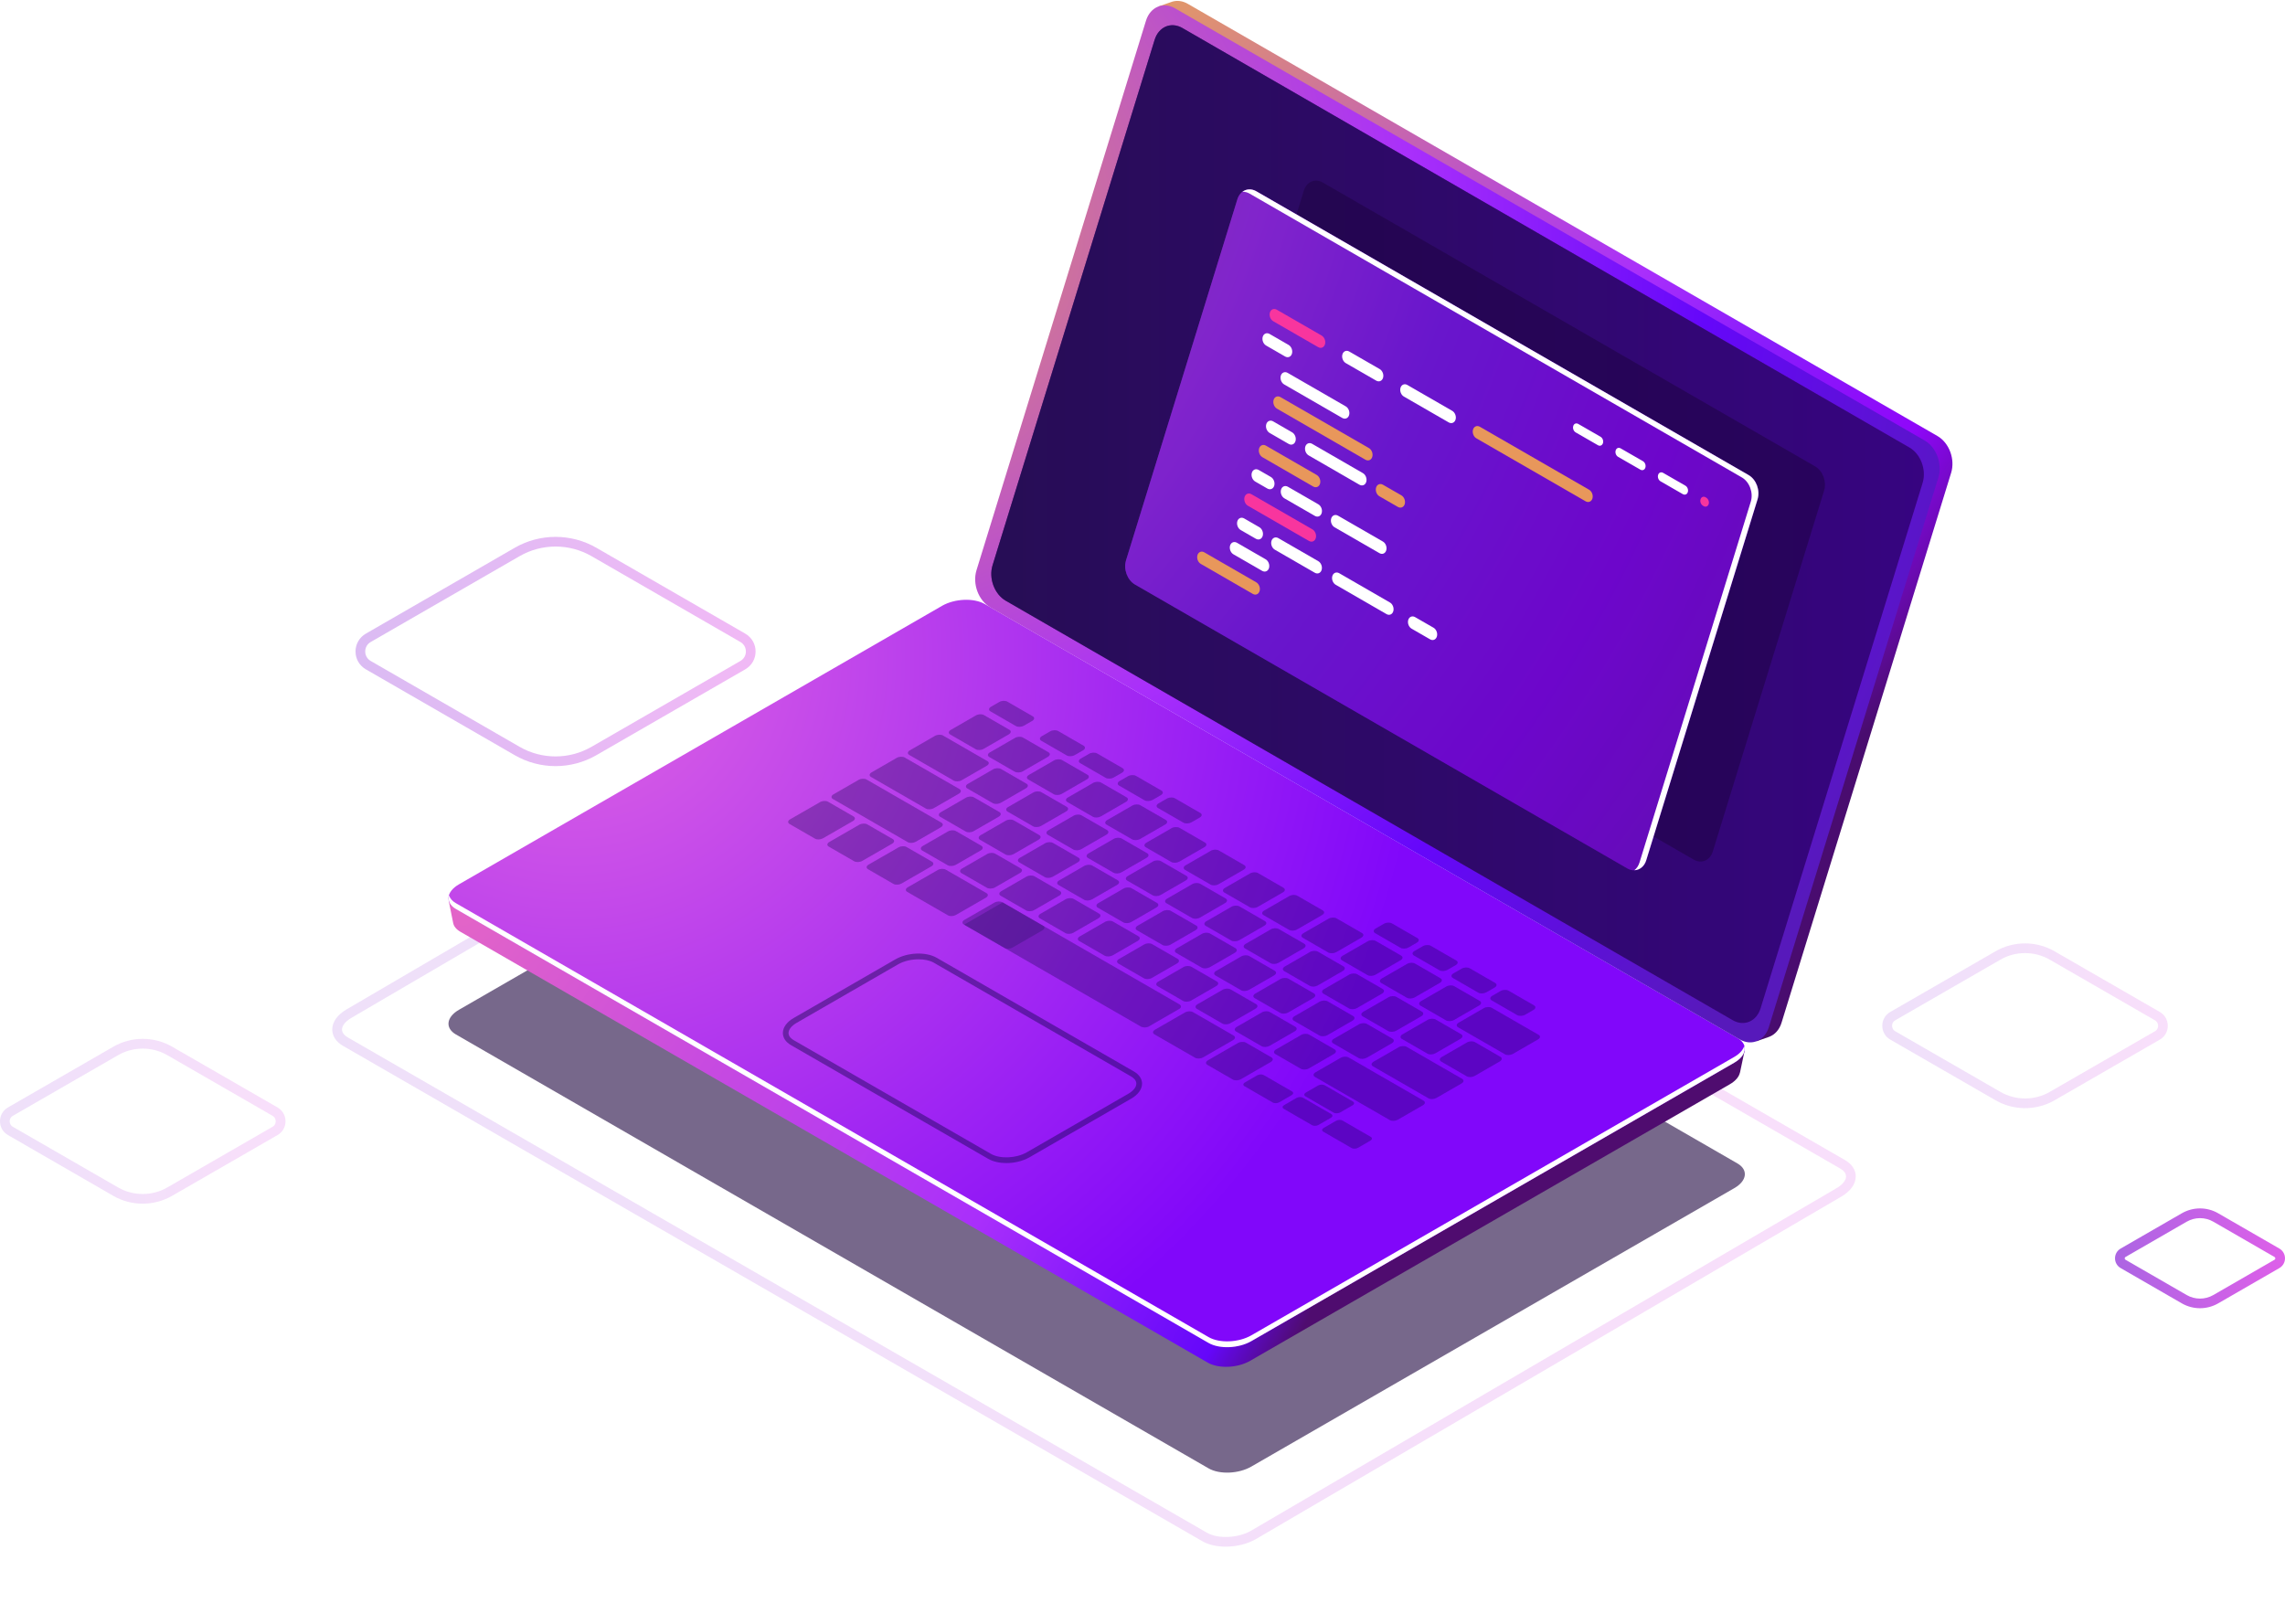 <svg width="363" height="258" viewBox="0 0 363 258" fill="none" xmlns="http://www.w3.org/2000/svg">
<path d="M349.498 207.849C348.505 207.849 347.503 207.592 346.617 207.08L336.898 201.475C336.336 201.152 335.996 200.565 335.996 199.92C335.996 199.267 336.336 198.689 336.898 198.366L346.617 192.761C348.397 191.736 350.607 191.736 352.379 192.761L362.098 198.366C362.661 198.689 363 199.276 363 199.92C363 200.574 362.661 201.152 362.098 201.475L352.379 207.08C351.493 207.592 350.492 207.849 349.498 207.849ZM349.498 193.538C348.77 193.538 348.041 193.728 347.387 194.1L337.668 199.706C337.552 199.772 337.536 199.871 337.536 199.929C337.536 199.987 337.552 200.086 337.668 200.152L347.387 205.757C348.687 206.509 350.309 206.509 351.609 205.757L361.328 200.152C361.444 200.086 361.46 199.987 361.46 199.929C361.46 199.871 361.444 199.772 361.328 199.706L351.609 194.1C350.955 193.72 350.227 193.538 349.498 193.538Z" fill="url(#paint0_linear)"/>
<path d="M321.706 176.062C320.084 176.062 318.469 175.648 317.021 174.813L300.298 165.174C299.504 164.719 299.023 163.892 299.023 162.975C299.023 162.057 299.495 161.239 300.298 160.776L317.021 151.136C319.91 149.474 323.494 149.466 326.383 151.136L343.106 160.776C343.901 161.23 344.381 162.057 344.381 162.975C344.381 163.892 343.909 164.711 343.114 165.174L326.392 174.813C324.943 175.648 323.329 176.062 321.706 176.062ZM317.799 173.482C320.216 174.871 323.213 174.871 325.622 173.482L342.344 163.843C342.791 163.578 342.841 163.148 342.841 162.975C342.841 162.801 342.791 162.371 342.344 162.107L325.622 152.467C323.205 151.078 320.208 151.078 317.799 152.467L301.076 162.107C300.629 162.371 300.58 162.801 300.58 162.975C300.58 163.148 300.629 163.578 301.076 163.843L317.799 173.482Z" fill="url(#paint1_linear)" fill-opacity="0.2"/>
<path d="M22.674 191.239C21.052 191.239 19.438 190.826 17.989 189.991L1.275 180.343C0.472 179.888 0 179.062 0 178.144C0 177.226 0.472 176.408 1.275 175.945L17.997 166.305C20.886 164.635 24.471 164.635 27.36 166.305L44.082 175.945C44.877 176.399 45.357 177.226 45.357 178.144C45.357 179.062 44.885 179.88 44.082 180.343L27.36 189.983C25.911 190.818 24.289 191.239 22.674 191.239ZM22.674 166.603C21.325 166.603 19.967 166.95 18.759 167.645L2.036 177.284C1.589 177.549 1.54 177.979 1.54 178.152C1.54 178.326 1.589 178.756 2.036 179.02L18.759 188.66C21.176 190.049 24.173 190.049 26.582 188.66L43.304 179.02C43.76 178.756 43.801 178.326 43.801 178.152C43.801 177.979 43.751 177.549 43.304 177.284L26.582 167.645C25.381 166.95 24.024 166.603 22.674 166.603Z" fill="url(#paint2_linear)" fill-opacity="0.2"/>
<g opacity="0.6" filter="url(#filter0_f)">
<path d="M191.997 233.292L72.424 164.352C70.677 163.343 70.901 161.59 72.912 160.433L149.653 116.187C151.665 115.029 154.711 114.897 156.449 115.906L276.014 184.846C277.761 185.855 277.537 187.607 275.526 188.765L198.785 233.011C196.782 234.168 193.735 234.3 191.997 233.292Z" fill="#1D033E"/>
</g>
<path d="M194.731 245.733C193.332 245.733 191.99 245.443 190.972 244.848L54.511 166.177C53.394 165.532 52.781 164.606 52.781 163.565C52.781 162.366 53.617 161.2 55.066 160.365L148.082 105.942C150.632 104.471 154.382 104.33 156.617 105.62L293.078 184.299C294.195 184.944 294.808 185.87 294.808 186.911C294.808 188.11 293.972 189.267 292.523 190.111L199.507 244.534C198.125 245.327 196.386 245.733 194.731 245.733ZM152.875 106.289C151.476 106.289 149.994 106.628 148.86 107.282L55.844 161.705C54.892 162.258 54.329 162.953 54.329 163.573C54.329 164.168 54.851 164.598 55.29 164.846L191.75 243.525C193.489 244.534 196.693 244.385 198.737 243.203L291.753 188.78C292.705 188.226 293.268 187.531 293.268 186.911C293.268 186.316 292.747 185.886 292.308 185.638L155.847 106.959C155.077 106.504 154.009 106.289 152.875 106.289Z" fill="url(#paint3_linear)" fill-opacity="0.2"/>
<path d="M307.782 69.271L188.689 0.604C187.87 0.132 187.017 0.033 186.255 0.256H186.247L184.045 1.025L184.823 1.207C184.509 1.579 184.26 2.034 184.095 2.571L157.157 89.898C156.486 92.064 157.463 94.693 159.342 95.776L278.435 164.443C278.725 164.609 279.014 164.724 279.312 164.799L279.014 165.444L281.117 164.708H281.109C281.97 164.369 282.682 163.592 283.021 162.484L309.951 75.157C310.638 72.983 309.661 70.354 307.782 69.271Z" fill="url(#paint4_radial)"/>
<path d="M274.16 167.7L274.201 167.75L156.566 99.926C154.835 98.925 151.814 99.049 149.81 100.207L73.807 144.031L71.273 143.064L71.985 146.611C72.076 147.148 72.457 147.644 73.128 148.033L191.848 216.485C193.578 217.485 196.6 217.361 198.603 216.204L274.797 172.272C275.741 171.726 276.279 171.057 276.412 170.395L276.42 170.404L277.148 166.948L274.16 167.7Z" fill="url(#paint5_radial)"/>
<path d="M191.997 213.36L72.424 144.42C70.677 143.411 70.901 141.659 72.912 140.501L149.653 96.255C151.665 95.098 154.711 94.965 156.449 95.974L276.014 164.914C277.761 165.923 277.537 167.676 275.526 168.833L198.785 213.079C196.782 214.236 193.735 214.369 191.997 213.36Z" fill="url(#paint6_radial)"/>
<path d="M275.534 167.909L198.793 212.155C196.782 213.313 193.735 213.445 191.997 212.436L72.424 143.496C71.828 143.157 71.48 142.719 71.34 142.256C71.108 143.058 71.447 143.86 72.424 144.422L191.989 213.362C193.735 214.371 196.774 214.238 198.785 213.081L275.526 168.835C276.85 168.066 277.38 167.049 277.099 166.156C276.925 166.776 276.411 167.396 275.534 167.909Z" fill="white"/>
<g opacity="0.4">
<path opacity="0.4" d="M129.464 133.239L125.425 130.908C125.102 130.718 125.143 130.395 125.516 130.181L130.284 127.436C130.657 127.221 131.228 127.196 131.551 127.386L135.59 129.718C135.913 129.908 135.872 130.23 135.499 130.445L130.731 133.19C130.35 133.405 129.787 133.43 129.464 133.239Z" fill="#06033E"/>
<path opacity="0.4" d="M135.695 136.835L131.655 134.504C131.332 134.314 131.374 133.991 131.746 133.776L136.515 131.032C136.887 130.817 137.458 130.792 137.781 130.982L141.821 133.313C142.144 133.503 142.102 133.826 141.73 134.041L136.962 136.785C136.581 137 136.018 137.017 135.695 136.835Z" fill="#06033E"/>
<path opacity="0.4" d="M141.933 140.431L137.893 138.099C137.571 137.909 137.612 137.587 137.984 137.372L142.753 134.627C143.125 134.412 143.697 134.387 144.019 134.578L148.059 136.909C148.382 137.099 148.341 137.422 147.968 137.636L143.2 140.381C142.819 140.588 142.256 140.613 141.933 140.431Z" fill="#06033E"/>
<path opacity="0.4" d="M150.547 137.463L146.507 135.132C146.184 134.942 146.225 134.619 146.598 134.404L150.596 132.098C150.969 131.883 151.54 131.858 151.863 132.048L155.903 134.38C156.225 134.57 156.184 134.892 155.812 135.107L151.813 137.414C151.441 137.62 150.869 137.645 150.547 137.463Z" fill="#06033E"/>
<path opacity="0.4" d="M156.781 141.049L152.741 138.718C152.418 138.528 152.46 138.205 152.832 137.99L156.831 135.684C157.203 135.469 157.774 135.444 158.097 135.634L162.137 137.966C162.46 138.156 162.418 138.478 162.046 138.693L158.047 141C157.675 141.215 157.104 141.239 156.781 141.049Z" fill="#06033E"/>
<path opacity="0.4" d="M163.015 144.647L158.975 142.316C158.653 142.125 158.694 141.803 159.066 141.588L163.065 139.282C163.437 139.067 164.009 139.042 164.332 139.232L168.371 141.563C168.694 141.753 168.653 142.076 168.28 142.291L164.282 144.597C163.909 144.812 163.338 144.837 163.015 144.647Z" fill="#06033E"/>
<path opacity="0.4" d="M169.246 148.241L165.206 145.909C164.883 145.719 164.924 145.397 165.297 145.182L169.295 142.875C169.668 142.66 170.239 142.636 170.562 142.826L174.602 145.157C174.925 145.347 174.883 145.67 174.511 145.885L170.512 148.191C170.14 148.406 169.569 148.423 169.246 148.241Z" fill="#06033E"/>
<path opacity="0.4" d="M175.488 151.836L171.448 149.505C171.125 149.315 171.167 148.992 171.539 148.778L175.538 146.471C175.91 146.256 176.481 146.231 176.804 146.421L180.844 148.753C181.167 148.943 181.125 149.265 180.753 149.48L176.755 151.787C176.382 151.993 175.811 152.018 175.488 151.836Z" fill="#06033E"/>
<path opacity="0.4" d="M181.718 155.424L177.679 153.093C177.356 152.903 177.397 152.58 177.77 152.365L181.768 150.059C182.141 149.844 182.712 149.819 183.035 150.009L187.075 152.341C187.397 152.531 187.356 152.853 186.983 153.068L182.985 155.375C182.612 155.59 182.041 155.614 181.718 155.424Z" fill="#06033E"/>
<path opacity="0.4" d="M187.949 159.02L183.909 156.689C183.586 156.498 183.628 156.176 184 155.961L187.999 153.655C188.371 153.44 188.942 153.415 189.265 153.605L193.305 155.936C193.628 156.126 193.586 156.449 193.214 156.664L189.215 158.97C188.843 159.185 188.272 159.21 187.949 159.02Z" fill="#06033E"/>
<path opacity="0.4" d="M194.183 162.618L190.143 160.286C189.821 160.096 189.862 159.774 190.234 159.559L194.233 157.252C194.605 157.037 195.177 157.012 195.499 157.203L199.539 159.534C199.862 159.724 199.821 160.047 199.448 160.261L195.45 162.568C195.077 162.783 194.506 162.8 194.183 162.618Z" fill="#06033E"/>
<path opacity="0.4" d="M200.414 166.213L196.374 163.882C196.051 163.692 196.092 163.369 196.465 163.154L200.463 160.848C200.836 160.633 201.407 160.608 201.73 160.798L205.77 163.13C206.093 163.32 206.051 163.642 205.679 163.857L201.68 166.164C201.308 166.37 200.745 166.395 200.414 166.213Z" fill="#06033E"/>
<path opacity="0.4" d="M206.652 169.801L202.612 167.47C202.289 167.28 202.331 166.957 202.703 166.742L206.702 164.436C207.074 164.221 207.645 164.196 207.968 164.386L212.008 166.718C212.331 166.908 212.29 167.23 211.917 167.445L207.919 169.752C207.546 169.967 206.983 169.991 206.652 169.801Z" fill="#06033E"/>
<path opacity="0.4" d="M159.734 135.756L155.694 133.425C155.371 133.235 155.413 132.912 155.785 132.697L159.784 130.391C160.156 130.176 160.727 130.151 161.05 130.341L165.09 132.673C165.413 132.863 165.372 133.185 164.999 133.4L161.001 135.707C160.62 135.913 160.057 135.938 159.734 135.756Z" fill="#06033E"/>
<path opacity="0.4" d="M153.406 132.104L149.366 129.773C149.043 129.582 149.085 129.26 149.457 129.045L153.456 126.739C153.828 126.524 154.399 126.499 154.722 126.689L158.762 129.02C159.085 129.21 159.043 129.533 158.671 129.748L154.672 132.054C154.3 132.269 153.737 132.294 153.406 132.104Z" fill="#06033E"/>
<path opacity="0.4" d="M147.066 128.452L138.374 123.443C138.051 123.252 138.092 122.93 138.465 122.715L142.463 120.408C142.836 120.194 143.407 120.169 143.73 120.359L152.422 125.369C152.745 125.559 152.704 125.881 152.331 126.096L148.333 128.403C147.952 128.618 147.389 128.643 147.066 128.452Z" fill="#06033E"/>
<path opacity="0.4" d="M151.501 124.012L144.448 119.944C144.125 119.754 144.167 119.432 144.539 119.217L148.538 116.91C148.91 116.695 149.481 116.671 149.804 116.861L156.857 120.928C157.18 121.118 157.139 121.441 156.766 121.656L152.768 123.962C152.395 124.177 151.824 124.202 151.501 124.012Z" fill="#06033E"/>
<path opacity="0.4" d="M165.968 139.348L161.929 137.017C161.606 136.827 161.647 136.504 162.02 136.289L166.018 133.983C166.391 133.768 166.962 133.743 167.285 133.933L171.325 136.264C171.647 136.455 171.606 136.777 171.233 136.992L167.235 139.298C166.854 139.513 166.291 139.538 165.968 139.348Z" fill="#06033E"/>
<path opacity="0.4" d="M172.207 142.942L168.167 140.61C167.844 140.42 167.885 140.098 168.258 139.883L172.256 137.576C172.629 137.361 173.2 137.337 173.523 137.527L177.563 139.858C177.886 140.048 177.844 140.371 177.472 140.586L173.473 142.892C173.092 143.107 172.53 143.132 172.207 142.942Z" fill="#06033E"/>
<path opacity="0.4" d="M178.441 146.54L174.401 144.208C174.078 144.018 174.12 143.696 174.492 143.481L178.491 141.174C178.863 140.959 179.434 140.934 179.757 141.124L183.797 143.456C184.12 143.646 184.079 143.968 183.706 144.183L179.708 146.49C179.327 146.705 178.764 146.73 178.441 146.54Z" fill="#06033E"/>
<path opacity="0.4" d="M184.675 150.135L180.636 147.804C180.313 147.614 180.354 147.291 180.727 147.076L184.725 144.77C185.098 144.555 185.669 144.53 185.992 144.72L190.032 147.052C190.354 147.242 190.313 147.564 189.94 147.779L185.942 150.086C185.561 150.301 184.998 150.317 184.675 150.135Z" fill="#06033E"/>
<path opacity="0.4" d="M190.902 153.731L186.862 151.4C186.539 151.209 186.581 150.887 186.953 150.672L190.952 148.365C191.324 148.151 191.895 148.126 192.218 148.316L196.258 150.647C196.581 150.837 196.54 151.16 196.167 151.375L192.169 153.681C191.788 153.888 191.225 153.913 190.902 153.731Z" fill="#06033E"/>
<path opacity="0.4" d="M197.144 157.319L193.104 154.987C192.781 154.797 192.823 154.475 193.195 154.26L197.194 151.953C197.566 151.738 198.138 151.714 198.46 151.904L202.5 154.235C202.823 154.425 202.782 154.748 202.409 154.963L198.411 157.269C198.03 157.484 197.467 157.509 197.144 157.319Z" fill="#06033E"/>
<path opacity="0.4" d="M203.371 160.916L199.331 158.585C199.008 158.395 199.049 158.073 199.422 157.858L203.42 155.551C203.793 155.336 204.364 155.311 204.687 155.501L208.727 157.833C209.05 158.023 209.008 158.345 208.636 158.56L204.637 160.867C204.257 161.082 203.694 161.107 203.371 160.916Z" fill="#06033E"/>
<path opacity="0.4" d="M209.601 164.512L205.561 162.181C205.238 161.991 205.28 161.668 205.652 161.453L209.651 159.147C210.023 158.932 210.595 158.907 210.917 159.097L214.957 161.428C215.28 161.619 215.239 161.941 214.866 162.156L210.868 164.463C210.487 164.678 209.924 164.694 209.601 164.512Z" fill="#06033E"/>
<path opacity="0.4" d="M215.843 168.106L211.804 165.775C211.481 165.584 211.522 165.262 211.895 165.047L215.893 162.74C216.266 162.526 216.837 162.501 217.16 162.691L221.199 165.022C221.522 165.212 221.481 165.535 221.108 165.75L217.11 168.056C216.729 168.263 216.166 168.288 215.843 168.106Z" fill="#06033E"/>
<path opacity="0.4" d="M226.92 174.489L218.112 169.413C217.789 169.223 217.831 168.901 218.203 168.686L222.202 166.379C222.574 166.164 223.145 166.139 223.468 166.33L232.276 171.406C232.599 171.596 232.558 171.918 232.185 172.133L228.187 174.44C227.806 174.655 227.243 174.679 226.92 174.489Z" fill="#06033E"/>
<path opacity="0.4" d="M239.066 167.494L231.632 163.212C231.309 163.022 231.35 162.699 231.723 162.485L235.721 160.178C236.094 159.963 236.665 159.938 236.988 160.128L244.422 164.411C244.745 164.601 244.703 164.923 244.331 165.138L240.332 167.445C239.951 167.66 239.389 167.685 239.066 167.494Z" fill="#06033E"/>
<path opacity="0.4" d="M176.879 138.645L172.839 136.314C172.516 136.123 172.557 135.801 172.93 135.586L176.928 133.28C177.301 133.065 177.872 133.04 178.195 133.23L182.235 135.561C182.557 135.751 182.516 136.074 182.144 136.289L178.145 138.595C177.773 138.81 177.21 138.835 176.879 138.645Z" fill="#06033E"/>
<path opacity="0.4" d="M170.504 134.965L166.464 132.634C166.141 132.444 166.182 132.121 166.555 131.906L170.553 129.6C170.926 129.385 171.497 129.36 171.82 129.55L175.86 131.882C176.183 132.072 176.141 132.394 175.769 132.609L171.77 134.916C171.389 135.131 170.826 135.147 170.504 134.965Z" fill="#06033E"/>
<path opacity="0.4" d="M164.105 131.276L160.065 128.944C159.742 128.754 159.784 128.432 160.156 128.217L164.155 125.91C164.527 125.695 165.099 125.671 165.421 125.861L169.461 128.192C169.784 128.382 169.743 128.705 169.37 128.92L165.372 131.226C164.991 131.441 164.428 131.466 164.105 131.276Z" fill="#06033E"/>
<path opacity="0.4" d="M157.711 127.6L153.671 125.269C153.348 125.079 153.389 124.756 153.762 124.541L157.76 122.235C158.133 122.02 158.704 121.995 159.027 122.185L163.067 124.516C163.39 124.707 163.348 125.029 162.976 125.244L158.977 127.55C158.605 127.757 158.033 127.782 157.711 127.6Z" fill="#06033E"/>
<path opacity="0.4" d="M183.113 142.239L179.073 139.907C178.75 139.717 178.792 139.395 179.164 139.18L183.163 136.873C183.535 136.658 184.106 136.634 184.429 136.824L188.469 139.155C188.792 139.345 188.751 139.668 188.378 139.883L184.38 142.189C184.007 142.404 183.444 142.429 183.113 142.239Z" fill="#06033E"/>
<path opacity="0.4" d="M189.351 145.838L185.311 143.507C184.988 143.317 185.03 142.994 185.402 142.779L189.401 140.473C189.773 140.258 190.345 140.233 190.667 140.423L194.707 142.755C195.03 142.945 194.989 143.267 194.616 143.482L190.618 145.789C190.245 146.004 189.682 146.028 189.351 145.838Z" fill="#06033E"/>
<path opacity="0.4" d="M195.589 149.43L191.55 147.099C191.227 146.909 191.268 146.586 191.641 146.371L195.639 144.065C196.012 143.85 196.583 143.825 196.906 144.015L200.946 146.346C201.268 146.537 201.227 146.859 200.855 147.074L196.856 149.381C196.475 149.587 195.912 149.612 195.589 149.43Z" fill="#06033E"/>
<path opacity="0.4" d="M201.832 153.022L197.792 150.691C197.469 150.5 197.51 150.178 197.883 149.963L201.881 147.657C202.254 147.442 202.825 147.417 203.148 147.607L207.188 149.938C207.511 150.128 207.469 150.451 207.097 150.666L203.098 152.972C202.717 153.187 202.155 153.212 201.832 153.022Z" fill="#06033E"/>
<path opacity="0.4" d="M208.058 156.62L204.018 154.288C203.696 154.098 203.737 153.776 204.109 153.561L208.108 151.254C208.48 151.039 209.052 151.014 209.374 151.205L213.414 153.536C213.737 153.726 213.696 154.048 213.323 154.263L209.325 156.57C208.944 156.785 208.381 156.81 208.058 156.62Z" fill="#06033E"/>
<path opacity="0.4" d="M214.293 160.213L210.253 157.882C209.93 157.692 209.971 157.369 210.344 157.154L214.342 154.848C214.715 154.633 215.286 154.608 215.609 154.798L219.649 157.13C219.972 157.32 219.93 157.642 219.558 157.857L215.559 160.164C215.178 160.379 214.615 160.403 214.293 160.213Z" fill="#06033E"/>
<path opacity="0.4" d="M220.527 163.811L216.487 161.48C216.164 161.289 216.206 160.967 216.578 160.752L220.577 158.446C220.949 158.231 221.52 158.206 221.843 158.396L225.883 160.727C226.206 160.917 226.165 161.24 225.792 161.455L221.794 163.761C221.413 163.968 220.85 163.993 220.527 163.811Z" fill="#06033E"/>
<path opacity="0.4" d="M226.754 167.397L222.714 165.066C222.391 164.875 222.432 164.553 222.805 164.338L226.803 162.032C227.176 161.817 227.747 161.792 228.07 161.982L232.11 164.313C232.432 164.503 232.391 164.826 232.019 165.041L228.02 167.347C227.639 167.562 227.076 167.587 226.754 167.397Z" fill="#06033E"/>
<path opacity="0.4" d="M232.996 170.993L228.956 168.661C228.633 168.471 228.674 168.149 229.047 167.934L233.045 165.627C233.418 165.412 233.989 165.387 234.312 165.578L238.352 167.909C238.675 168.099 238.633 168.422 238.261 168.636L234.262 170.943C233.882 171.158 233.319 171.183 232.996 170.993Z" fill="#06033E"/>
<path opacity="0.4" d="M173.605 129.758L169.565 127.427C169.242 127.237 169.284 126.914 169.656 126.699L173.655 124.393C174.027 124.178 174.599 124.153 174.921 124.343L178.961 126.675C179.284 126.865 179.243 127.187 178.87 127.402L174.872 129.709C174.491 129.924 173.928 129.948 173.605 129.758Z" fill="#06033E"/>
<path opacity="0.4" d="M167.402 126.178L163.362 123.847C163.039 123.657 163.081 123.334 163.453 123.119L167.452 120.813C167.824 120.598 168.395 120.573 168.718 120.763L172.758 123.095C173.081 123.285 173.04 123.607 172.667 123.822L168.669 126.129C168.288 126.344 167.725 126.368 167.402 126.178Z" fill="#06033E"/>
<path opacity="0.4" d="M161.199 122.604L157.159 120.273C156.836 120.082 156.878 119.76 157.25 119.545L161.249 117.239C161.621 117.024 162.192 116.999 162.515 117.189L166.555 119.52C166.878 119.71 166.836 120.033 166.464 120.248L162.465 122.554C162.093 122.769 161.53 122.786 161.199 122.604Z" fill="#06033E"/>
<path opacity="0.4" d="M154.992 119.028L150.952 116.696C150.629 116.506 150.671 116.184 151.043 115.969L155.041 113.662C155.414 113.447 155.985 113.423 156.308 113.613L160.348 115.944C160.671 116.134 160.629 116.457 160.257 116.672L156.258 118.978C155.886 119.193 155.315 119.218 154.992 119.028Z" fill="#06033E"/>
<path opacity="0.4" d="M161.382 115.347L157.343 113.016C157.02 112.826 157.061 112.503 157.434 112.288L158.758 111.528C159.131 111.313 159.702 111.288 160.025 111.478L164.065 113.809C164.387 113.999 164.346 114.322 163.974 114.537L162.649 115.297C162.268 115.512 161.705 115.537 161.382 115.347Z" fill="#06033E"/>
<path opacity="0.4" d="M169.461 120.019L165.421 117.688C165.098 117.497 165.139 117.175 165.512 116.96L166.836 116.199C167.209 115.985 167.78 115.96 168.103 116.15L172.143 118.481C172.466 118.671 172.424 118.994 172.052 119.209L170.727 119.969C170.355 120.184 169.792 120.209 169.461 120.019Z" fill="#06033E"/>
<path opacity="0.4" d="M175.648 123.579L171.608 121.248C171.285 121.058 171.327 120.736 171.699 120.521L173.024 119.76C173.396 119.545 173.968 119.52 174.29 119.71L178.33 122.042C178.653 122.232 178.612 122.554 178.239 122.769L176.915 123.53C176.534 123.745 175.971 123.761 175.648 123.579Z" fill="#06033E"/>
<path opacity="0.4" d="M181.824 127.144L177.784 124.813C177.461 124.622 177.503 124.3 177.875 124.085L179.2 123.324C179.572 123.11 180.143 123.085 180.466 123.275L184.506 125.606C184.829 125.796 184.788 126.119 184.415 126.334L183.09 127.094C182.71 127.301 182.147 127.326 181.824 127.144Z" fill="#06033E"/>
<path opacity="0.4" d="M188 130.701L183.96 128.369C183.637 128.179 183.678 127.857 184.051 127.642L185.375 126.881C185.748 126.666 186.319 126.641 186.642 126.832L190.682 129.163C191.005 129.353 190.963 129.675 190.591 129.89L189.266 130.651C188.885 130.866 188.323 130.891 188 130.701Z" fill="#06033E"/>
<path opacity="0.4" d="M222.488 150.583L218.448 148.252C218.125 148.062 218.167 147.739 218.539 147.525L219.864 146.764C220.236 146.549 220.807 146.524 221.13 146.714L225.17 149.046C225.493 149.236 225.452 149.558 225.079 149.773L223.754 150.534C223.374 150.749 222.811 150.774 222.488 150.583Z" fill="#06033E"/>
<path opacity="0.4" d="M228.664 154.146L224.624 151.815C224.301 151.624 224.342 151.302 224.715 151.087L226.039 150.326C226.412 150.111 226.983 150.087 227.306 150.277L231.346 152.608C231.669 152.798 231.627 153.121 231.255 153.336L229.93 154.096C229.549 154.311 228.987 154.336 228.664 154.146Z" fill="#06033E"/>
<path opacity="0.4" d="M234.843 157.71L230.804 155.379C230.481 155.189 230.522 154.866 230.895 154.651L232.219 153.891C232.592 153.676 233.163 153.651 233.486 153.841L237.526 156.173C237.848 156.363 237.807 156.685 237.434 156.9L236.11 157.661C235.729 157.876 235.166 157.9 234.843 157.71Z" fill="#06033E"/>
<path opacity="0.4" d="M241.011 161.271L236.972 158.94C236.649 158.749 236.69 158.427 237.063 158.212L238.387 157.451C238.76 157.236 239.331 157.212 239.654 157.402L243.694 159.733C244.016 159.923 243.975 160.246 243.602 160.461L242.278 161.221C241.905 161.436 241.334 161.453 241.011 161.271Z" fill="#06033E"/>
<path opacity="0.4" d="M179.839 133.352L175.8 131.021C175.477 130.831 175.518 130.508 175.891 130.293L179.889 127.987C180.262 127.772 180.833 127.747 181.156 127.937L185.196 130.268C185.518 130.458 185.477 130.781 185.105 130.996L181.106 133.302C180.725 133.517 180.162 133.534 179.839 133.352Z" fill="#06033E"/>
<path opacity="0.4" d="M186.07 136.948L182.03 134.616C181.707 134.426 181.749 134.104 182.121 133.889L186.12 131.582C186.492 131.367 187.063 131.343 187.386 131.533L191.426 133.864C191.749 134.054 191.708 134.377 191.335 134.592L187.337 136.898C186.964 137.105 186.393 137.13 186.07 136.948Z" fill="#06033E"/>
<path opacity="0.4" d="M192.304 140.536L188.264 138.204C187.942 138.014 187.983 137.692 188.356 137.477L192.354 135.17C192.727 134.955 193.298 134.93 193.621 135.121L197.66 137.452C197.983 137.642 197.942 137.965 197.569 138.179L193.571 140.486C193.198 140.701 192.627 140.726 192.304 140.536Z" fill="#06033E"/>
<path opacity="0.4" d="M198.539 144.133L194.499 141.802C194.176 141.612 194.217 141.289 194.59 141.074L198.588 138.768C198.961 138.553 199.532 138.528 199.855 138.718L203.895 141.05C204.218 141.24 204.176 141.562 203.804 141.777L199.805 144.084C199.433 144.299 198.862 144.323 198.539 144.133Z" fill="#06033E"/>
<path opacity="0.4" d="M204.773 147.729L200.733 145.398C200.41 145.207 200.452 144.885 200.824 144.67L204.823 142.364C205.195 142.149 205.766 142.124 206.089 142.314L210.129 144.645C210.452 144.835 210.411 145.158 210.038 145.373L206.04 147.679C205.667 147.894 205.096 147.911 204.773 147.729Z" fill="#06033E"/>
<path opacity="0.4" d="M211.007 151.327L206.968 148.995C206.645 148.805 206.686 148.483 207.059 148.268L211.057 145.961C211.43 145.746 212.001 145.721 212.324 145.912L216.364 148.243C216.686 148.433 216.645 148.756 216.273 148.97L212.274 151.277C211.902 151.484 211.33 151.509 211.007 151.327Z" fill="#06033E"/>
<path opacity="0.4" d="M217.234 154.914L213.194 152.583C212.871 152.393 212.913 152.071 213.285 151.856L217.284 149.549C217.656 149.334 218.227 149.309 218.55 149.499L222.59 151.831C222.913 152.021 222.872 152.343 222.499 152.558L218.501 154.865C218.128 155.08 217.557 155.105 217.234 154.914Z" fill="#06033E"/>
<path opacity="0.4" d="M223.476 158.51L219.436 156.179C219.113 155.989 219.155 155.666 219.527 155.451L223.526 153.145C223.898 152.93 224.47 152.905 224.792 153.095L228.832 155.427C229.155 155.617 229.114 155.939 228.741 156.154L224.743 158.461C224.37 158.676 223.799 158.7 223.476 158.51Z" fill="#06033E"/>
<path opacity="0.4" d="M229.711 162.108L225.671 159.777C225.348 159.586 225.389 159.264 225.762 159.049L229.76 156.742C230.133 156.527 230.704 156.503 231.027 156.693L235.067 159.024C235.39 159.214 235.348 159.537 234.976 159.752L230.977 162.058C230.605 162.273 230.033 162.29 229.711 162.108Z" fill="#06033E"/>
<path opacity="0.4" d="M144.199 133.792L132.311 126.939C131.988 126.748 132.03 126.426 132.402 126.211L136.401 123.905C136.773 123.69 137.345 123.665 137.667 123.855L149.555 130.708C149.878 130.899 149.837 131.221 149.464 131.436L145.466 133.743C145.085 133.957 144.522 133.982 144.199 133.792Z" fill="#06033E"/>
<path opacity="0.4" d="M220.781 177.952L208.893 171.099C208.571 170.909 208.612 170.586 208.984 170.371L212.983 168.065C213.355 167.85 213.927 167.825 214.249 168.015L226.137 174.869C226.46 175.059 226.419 175.381 226.046 175.596L222.048 177.903C221.667 178.109 221.104 178.134 220.781 177.952Z" fill="#06033E"/>
<path opacity="0.4" d="M195.851 171.517L191.811 169.185C191.488 168.995 191.53 168.673 191.902 168.458L196.671 165.713C197.043 165.498 197.615 165.473 197.937 165.664L201.977 167.995C202.3 168.185 202.259 168.507 201.886 168.722L197.118 171.467C196.745 171.682 196.182 171.707 195.851 171.517Z" fill="#06033E"/>
<path opacity="0.4" d="M150.581 145.417L144.124 141.697C143.801 141.507 143.842 141.185 144.215 140.97L148.983 138.225C149.356 138.01 149.927 137.985 150.25 138.175L156.707 141.896C157.03 142.086 156.988 142.408 156.616 142.623L151.848 145.368C151.467 145.583 150.904 145.608 150.581 145.417Z" fill="#06033E"/>
<path opacity="0.4" d="M189.847 168.05L183.389 164.33C183.067 164.14 183.108 163.817 183.481 163.602L188.249 160.858C188.621 160.643 189.193 160.618 189.515 160.808L195.973 164.528C196.295 164.718 196.254 165.041 195.882 165.256L191.113 168.001C190.732 168.215 190.169 168.24 189.847 168.05Z" fill="#06033E"/>
<path opacity="0.4" d="M159.573 150.601L153.116 146.881C152.793 146.691 152.835 146.368 153.207 146.153L157.975 143.408C158.348 143.194 158.919 143.169 159.242 143.359L165.699 147.079C166.022 147.269 165.981 147.592 165.608 147.807L160.84 150.551C160.467 150.766 159.904 150.791 159.573 150.601Z" fill="#06033E"/>
<path opacity="0.4" d="M159.282 143.373L187.345 159.56C187.693 159.759 187.693 160.089 187.345 160.288L182.486 163.09C182.138 163.289 181.575 163.289 181.228 163.09L153.164 146.911L159.282 143.373Z" fill="#06033E"/>
<path opacity="0.4" d="M213.273 178.037L217.768 180.633C218.033 180.79 218 181.055 217.693 181.228L215.748 182.353C215.442 182.526 214.978 182.551 214.713 182.394L210.218 179.798C209.953 179.641 209.986 179.376 210.292 179.203L212.238 178.078C212.544 177.897 213.008 177.88 213.273 178.037Z" fill="#06033E"/>
<path opacity="0.4" d="M206.995 174.406L211.49 177.002C211.755 177.159 211.722 177.423 211.416 177.597L209.471 178.721C209.164 178.895 208.701 178.92 208.436 178.763L203.941 176.167C203.676 176.01 203.709 175.745 204.015 175.572L205.961 174.447C206.267 174.274 206.73 174.257 206.995 174.406Z" fill="#06033E"/>
<path opacity="0.4" d="M200.757 170.81L205.252 173.406C205.517 173.563 205.484 173.828 205.178 174.001L203.232 175.126C202.926 175.299 202.462 175.324 202.197 175.167L197.702 172.571C197.437 172.414 197.47 172.149 197.777 171.976L199.722 170.852C200.029 170.678 200.492 170.661 200.757 170.81Z" fill="#06033E"/>
<path opacity="0.4" d="M210.437 172.422L214.932 175.017C215.197 175.174 215.164 175.439 214.857 175.613L212.912 176.737C212.606 176.911 212.142 176.935 211.877 176.778L207.382 174.182C207.117 174.025 207.15 173.761 207.456 173.587L209.402 172.463C209.7 172.289 210.164 172.273 210.437 172.422Z" fill="#06033E"/>
</g>
<g opacity="0.4">
<path opacity="0.4" d="M129.464 133.239L125.425 130.908C125.102 130.718 125.143 130.395 125.516 130.181L130.284 127.436C130.657 127.221 131.228 127.196 131.551 127.386L135.59 129.718C135.913 129.908 135.872 130.23 135.499 130.445L130.731 133.19C130.35 133.405 129.787 133.43 129.464 133.239Z" fill="#06033E"/>
<path opacity="0.4" d="M135.695 136.835L131.655 134.504C131.332 134.314 131.374 133.991 131.746 133.776L136.515 131.032C136.887 130.817 137.458 130.792 137.781 130.982L141.821 133.313C142.144 133.503 142.102 133.826 141.73 134.041L136.962 136.785C136.581 137 136.018 137.017 135.695 136.835Z" fill="#06033E"/>
<path opacity="0.4" d="M141.933 140.431L137.893 138.099C137.571 137.909 137.612 137.587 137.984 137.372L142.753 134.627C143.125 134.412 143.697 134.387 144.019 134.578L148.059 136.909C148.382 137.099 148.341 137.422 147.968 137.636L143.2 140.381C142.819 140.588 142.256 140.613 141.933 140.431Z" fill="#06033E"/>
<path opacity="0.4" d="M150.547 137.463L146.507 135.132C146.184 134.942 146.225 134.619 146.598 134.404L150.596 132.098C150.969 131.883 151.54 131.858 151.863 132.048L155.903 134.38C156.225 134.57 156.184 134.892 155.812 135.107L151.813 137.414C151.441 137.62 150.869 137.645 150.547 137.463Z" fill="#06033E"/>
<path opacity="0.4" d="M156.781 141.049L152.741 138.718C152.418 138.528 152.46 138.205 152.832 137.99L156.831 135.684C157.203 135.469 157.774 135.444 158.097 135.634L162.137 137.966C162.46 138.156 162.418 138.478 162.046 138.693L158.047 141C157.675 141.215 157.104 141.239 156.781 141.049Z" fill="#06033E"/>
<path opacity="0.4" d="M163.015 144.647L158.975 142.316C158.653 142.125 158.694 141.803 159.066 141.588L163.065 139.282C163.437 139.067 164.009 139.042 164.332 139.232L168.371 141.563C168.694 141.753 168.653 142.076 168.28 142.291L164.282 144.597C163.909 144.812 163.338 144.837 163.015 144.647Z" fill="#06033E"/>
<path opacity="0.4" d="M169.246 148.241L165.206 145.909C164.883 145.719 164.924 145.397 165.297 145.182L169.295 142.875C169.668 142.66 170.239 142.636 170.562 142.826L174.602 145.157C174.925 145.347 174.883 145.67 174.511 145.885L170.512 148.191C170.14 148.406 169.569 148.423 169.246 148.241Z" fill="#06033E"/>
<path opacity="0.4" d="M175.488 151.836L171.448 149.505C171.125 149.315 171.167 148.992 171.539 148.778L175.538 146.471C175.91 146.256 176.481 146.231 176.804 146.421L180.844 148.753C181.167 148.943 181.125 149.265 180.753 149.48L176.755 151.787C176.382 151.993 175.811 152.018 175.488 151.836Z" fill="#06033E"/>
<path opacity="0.4" d="M181.718 155.424L177.679 153.093C177.356 152.903 177.397 152.58 177.77 152.365L181.768 150.059C182.141 149.844 182.712 149.819 183.035 150.009L187.075 152.341C187.397 152.531 187.356 152.853 186.983 153.068L182.985 155.375C182.612 155.59 182.041 155.614 181.718 155.424Z" fill="#06033E"/>
<path opacity="0.4" d="M187.949 159.02L183.909 156.689C183.586 156.498 183.628 156.176 184 155.961L187.999 153.655C188.371 153.44 188.942 153.415 189.265 153.605L193.305 155.936C193.628 156.126 193.586 156.449 193.214 156.664L189.215 158.97C188.843 159.185 188.272 159.21 187.949 159.02Z" fill="#06033E"/>
<path opacity="0.4" d="M194.183 162.618L190.143 160.286C189.821 160.096 189.862 159.774 190.234 159.559L194.233 157.252C194.605 157.037 195.177 157.012 195.499 157.203L199.539 159.534C199.862 159.724 199.821 160.047 199.448 160.261L195.45 162.568C195.077 162.783 194.506 162.8 194.183 162.618Z" fill="#06033E"/>
<path opacity="0.4" d="M200.414 166.213L196.374 163.882C196.051 163.692 196.092 163.369 196.465 163.154L200.463 160.848C200.836 160.633 201.407 160.608 201.73 160.798L205.77 163.13C206.093 163.32 206.051 163.642 205.679 163.857L201.68 166.164C201.308 166.37 200.745 166.395 200.414 166.213Z" fill="#06033E"/>
<path opacity="0.4" d="M206.652 169.801L202.612 167.47C202.289 167.28 202.331 166.957 202.703 166.742L206.702 164.436C207.074 164.221 207.645 164.196 207.968 164.386L212.008 166.718C212.331 166.908 212.29 167.23 211.917 167.445L207.919 169.752C207.546 169.967 206.983 169.991 206.652 169.801Z" fill="#06033E"/>
<path opacity="0.4" d="M159.734 135.756L155.694 133.425C155.371 133.235 155.413 132.912 155.785 132.697L159.784 130.391C160.156 130.176 160.727 130.151 161.05 130.341L165.09 132.673C165.413 132.863 165.372 133.185 164.999 133.4L161.001 135.707C160.62 135.913 160.057 135.938 159.734 135.756Z" fill="#06033E"/>
<path opacity="0.4" d="M153.406 132.104L149.366 129.773C149.043 129.582 149.085 129.26 149.457 129.045L153.456 126.739C153.828 126.524 154.399 126.499 154.722 126.689L158.762 129.02C159.085 129.21 159.043 129.533 158.671 129.748L154.672 132.054C154.3 132.269 153.737 132.294 153.406 132.104Z" fill="#06033E"/>
<path opacity="0.4" d="M147.066 128.452L138.374 123.443C138.051 123.252 138.092 122.93 138.465 122.715L142.463 120.408C142.836 120.194 143.407 120.169 143.73 120.359L152.422 125.369C152.745 125.559 152.704 125.881 152.331 126.096L148.333 128.403C147.952 128.618 147.389 128.643 147.066 128.452Z" fill="#06033E"/>
<path opacity="0.4" d="M151.501 124.012L144.448 119.944C144.125 119.754 144.167 119.432 144.539 119.217L148.538 116.91C148.91 116.695 149.481 116.671 149.804 116.861L156.857 120.928C157.18 121.118 157.139 121.441 156.766 121.656L152.768 123.962C152.395 124.177 151.824 124.202 151.501 124.012Z" fill="#06033E"/>
<path opacity="0.4" d="M165.968 139.348L161.929 137.017C161.606 136.827 161.647 136.504 162.02 136.289L166.018 133.983C166.391 133.768 166.962 133.743 167.285 133.933L171.325 136.264C171.647 136.455 171.606 136.777 171.233 136.992L167.235 139.298C166.854 139.513 166.291 139.538 165.968 139.348Z" fill="#06033E"/>
<path opacity="0.4" d="M172.207 142.942L168.167 140.61C167.844 140.42 167.885 140.098 168.258 139.883L172.256 137.576C172.629 137.361 173.2 137.337 173.523 137.527L177.563 139.858C177.886 140.048 177.844 140.371 177.472 140.586L173.473 142.892C173.092 143.107 172.53 143.132 172.207 142.942Z" fill="#06033E"/>
<path opacity="0.4" d="M178.441 146.54L174.401 144.208C174.078 144.018 174.12 143.696 174.492 143.481L178.491 141.174C178.863 140.959 179.434 140.934 179.757 141.124L183.797 143.456C184.12 143.646 184.079 143.968 183.706 144.183L179.708 146.49C179.327 146.705 178.764 146.73 178.441 146.54Z" fill="#06033E"/>
<path opacity="0.4" d="M184.675 150.135L180.636 147.804C180.313 147.614 180.354 147.291 180.727 147.076L184.725 144.77C185.098 144.555 185.669 144.53 185.992 144.72L190.032 147.052C190.354 147.242 190.313 147.564 189.94 147.779L185.942 150.086C185.561 150.301 184.998 150.317 184.675 150.135Z" fill="#06033E"/>
<path opacity="0.4" d="M190.902 153.731L186.862 151.4C186.539 151.209 186.581 150.887 186.953 150.672L190.952 148.365C191.324 148.151 191.895 148.126 192.218 148.316L196.258 150.647C196.581 150.837 196.54 151.16 196.167 151.375L192.169 153.681C191.788 153.888 191.225 153.913 190.902 153.731Z" fill="#06033E"/>
<path opacity="0.4" d="M197.144 157.319L193.104 154.987C192.781 154.797 192.823 154.475 193.195 154.26L197.194 151.953C197.566 151.738 198.138 151.714 198.46 151.904L202.5 154.235C202.823 154.425 202.782 154.748 202.409 154.963L198.411 157.269C198.03 157.484 197.467 157.509 197.144 157.319Z" fill="#06033E"/>
<path opacity="0.4" d="M203.371 160.916L199.331 158.585C199.008 158.395 199.049 158.073 199.422 157.858L203.42 155.551C203.793 155.336 204.364 155.311 204.687 155.501L208.727 157.833C209.05 158.023 209.008 158.345 208.636 158.56L204.637 160.867C204.257 161.082 203.694 161.107 203.371 160.916Z" fill="#06033E"/>
<path opacity="0.4" d="M209.601 164.512L205.561 162.181C205.238 161.991 205.28 161.668 205.652 161.453L209.651 159.147C210.023 158.932 210.595 158.907 210.917 159.097L214.957 161.428C215.28 161.619 215.239 161.941 214.866 162.156L210.868 164.463C210.487 164.678 209.924 164.694 209.601 164.512Z" fill="#06033E"/>
<path opacity="0.4" d="M215.843 168.106L211.804 165.775C211.481 165.584 211.522 165.262 211.895 165.047L215.893 162.74C216.266 162.526 216.837 162.501 217.16 162.691L221.199 165.022C221.522 165.212 221.481 165.535 221.108 165.75L217.11 168.056C216.729 168.263 216.166 168.288 215.843 168.106Z" fill="#06033E"/>
<path opacity="0.4" d="M226.92 174.489L218.112 169.413C217.789 169.223 217.831 168.901 218.203 168.686L222.202 166.379C222.574 166.164 223.145 166.139 223.468 166.33L232.276 171.406C232.599 171.596 232.558 171.918 232.185 172.133L228.187 174.44C227.806 174.655 227.243 174.679 226.92 174.489Z" fill="#06033E"/>
<path opacity="0.4" d="M239.066 167.494L231.632 163.212C231.309 163.022 231.35 162.699 231.723 162.485L235.721 160.178C236.094 159.963 236.665 159.938 236.988 160.128L244.422 164.411C244.745 164.601 244.703 164.923 244.331 165.138L240.332 167.445C239.951 167.66 239.389 167.685 239.066 167.494Z" fill="#06033E"/>
<path opacity="0.4" d="M176.879 138.645L172.839 136.314C172.516 136.123 172.557 135.801 172.93 135.586L176.928 133.28C177.301 133.065 177.872 133.04 178.195 133.23L182.235 135.561C182.557 135.751 182.516 136.074 182.144 136.289L178.145 138.595C177.773 138.81 177.21 138.835 176.879 138.645Z" fill="#06033E"/>
<path opacity="0.4" d="M170.504 134.965L166.464 132.634C166.141 132.444 166.182 132.121 166.555 131.906L170.553 129.6C170.926 129.385 171.497 129.36 171.82 129.55L175.86 131.882C176.183 132.072 176.141 132.394 175.769 132.609L171.77 134.916C171.389 135.131 170.826 135.147 170.504 134.965Z" fill="#06033E"/>
<path opacity="0.4" d="M164.105 131.276L160.065 128.944C159.742 128.754 159.784 128.432 160.156 128.217L164.155 125.91C164.527 125.695 165.099 125.671 165.421 125.861L169.461 128.192C169.784 128.382 169.743 128.705 169.37 128.92L165.372 131.226C164.991 131.441 164.428 131.466 164.105 131.276Z" fill="#06033E"/>
<path opacity="0.4" d="M157.711 127.6L153.671 125.269C153.348 125.079 153.389 124.756 153.762 124.541L157.76 122.235C158.133 122.02 158.704 121.995 159.027 122.185L163.067 124.516C163.39 124.707 163.348 125.029 162.976 125.244L158.977 127.55C158.605 127.757 158.033 127.782 157.711 127.6Z" fill="#06033E"/>
<path opacity="0.4" d="M183.113 142.239L179.073 139.907C178.75 139.717 178.792 139.395 179.164 139.18L183.163 136.873C183.535 136.658 184.106 136.634 184.429 136.824L188.469 139.155C188.792 139.345 188.751 139.668 188.378 139.883L184.38 142.189C184.007 142.404 183.444 142.429 183.113 142.239Z" fill="#06033E"/>
<path opacity="0.4" d="M189.351 145.838L185.311 143.507C184.988 143.317 185.03 142.994 185.402 142.779L189.401 140.473C189.773 140.258 190.345 140.233 190.667 140.423L194.707 142.755C195.03 142.945 194.989 143.267 194.616 143.482L190.618 145.789C190.245 146.004 189.682 146.028 189.351 145.838Z" fill="#06033E"/>
<path opacity="0.4" d="M195.589 149.43L191.55 147.099C191.227 146.909 191.268 146.586 191.641 146.371L195.639 144.065C196.012 143.85 196.583 143.825 196.906 144.015L200.946 146.346C201.268 146.537 201.227 146.859 200.855 147.074L196.856 149.381C196.475 149.587 195.912 149.612 195.589 149.43Z" fill="#06033E"/>
<path opacity="0.4" d="M201.832 153.022L197.792 150.691C197.469 150.5 197.51 150.178 197.883 149.963L201.881 147.657C202.254 147.442 202.825 147.417 203.148 147.607L207.188 149.938C207.511 150.128 207.469 150.451 207.097 150.666L203.098 152.972C202.717 153.187 202.155 153.212 201.832 153.022Z" fill="#06033E"/>
<path opacity="0.4" d="M208.058 156.62L204.018 154.288C203.696 154.098 203.737 153.776 204.109 153.561L208.108 151.254C208.48 151.039 209.052 151.014 209.374 151.205L213.414 153.536C213.737 153.726 213.696 154.048 213.323 154.263L209.325 156.57C208.944 156.785 208.381 156.81 208.058 156.62Z" fill="#06033E"/>
<path opacity="0.4" d="M214.293 160.213L210.253 157.882C209.93 157.692 209.971 157.369 210.344 157.154L214.342 154.848C214.715 154.633 215.286 154.608 215.609 154.798L219.649 157.13C219.972 157.32 219.93 157.642 219.558 157.857L215.559 160.164C215.178 160.379 214.615 160.403 214.293 160.213Z" fill="#06033E"/>
<path opacity="0.4" d="M220.527 163.811L216.487 161.48C216.164 161.289 216.206 160.967 216.578 160.752L220.577 158.446C220.949 158.231 221.52 158.206 221.843 158.396L225.883 160.727C226.206 160.917 226.165 161.24 225.792 161.455L221.794 163.761C221.413 163.968 220.85 163.993 220.527 163.811Z" fill="#06033E"/>
<path opacity="0.4" d="M226.754 167.397L222.714 165.066C222.391 164.875 222.432 164.553 222.805 164.338L226.803 162.032C227.176 161.817 227.747 161.792 228.07 161.982L232.11 164.313C232.432 164.503 232.391 164.826 232.019 165.041L228.02 167.347C227.639 167.562 227.076 167.587 226.754 167.397Z" fill="#06033E"/>
<path opacity="0.4" d="M232.996 170.993L228.956 168.661C228.633 168.471 228.674 168.149 229.047 167.934L233.045 165.627C233.418 165.412 233.989 165.387 234.312 165.578L238.352 167.909C238.675 168.099 238.633 168.422 238.261 168.636L234.262 170.943C233.882 171.158 233.319 171.183 232.996 170.993Z" fill="#06033E"/>
<path opacity="0.4" d="M173.605 129.758L169.565 127.427C169.242 127.237 169.284 126.914 169.656 126.699L173.655 124.393C174.027 124.178 174.599 124.153 174.921 124.343L178.961 126.675C179.284 126.865 179.243 127.187 178.87 127.402L174.872 129.709C174.491 129.924 173.928 129.948 173.605 129.758Z" fill="#06033E"/>
<path opacity="0.4" d="M167.402 126.178L163.362 123.847C163.039 123.657 163.081 123.334 163.453 123.119L167.452 120.813C167.824 120.598 168.395 120.573 168.718 120.763L172.758 123.095C173.081 123.285 173.04 123.607 172.667 123.822L168.669 126.129C168.288 126.344 167.725 126.368 167.402 126.178Z" fill="#06033E"/>
<path opacity="0.4" d="M161.199 122.604L157.159 120.273C156.836 120.082 156.878 119.76 157.25 119.545L161.249 117.239C161.621 117.024 162.192 116.999 162.515 117.189L166.555 119.52C166.878 119.71 166.836 120.033 166.464 120.248L162.465 122.554C162.093 122.769 161.53 122.786 161.199 122.604Z" fill="#06033E"/>
<path opacity="0.4" d="M154.992 119.028L150.952 116.696C150.629 116.506 150.671 116.184 151.043 115.969L155.041 113.662C155.414 113.447 155.985 113.423 156.308 113.613L160.348 115.944C160.671 116.134 160.629 116.457 160.257 116.672L156.258 118.978C155.886 119.193 155.315 119.218 154.992 119.028Z" fill="#06033E"/>
<path opacity="0.4" d="M161.382 115.347L157.343 113.016C157.02 112.826 157.061 112.503 157.434 112.288L158.758 111.528C159.131 111.313 159.702 111.288 160.025 111.478L164.065 113.809C164.387 113.999 164.346 114.322 163.974 114.537L162.649 115.297C162.268 115.512 161.705 115.537 161.382 115.347Z" fill="#06033E"/>
<path opacity="0.4" d="M169.461 120.019L165.421 117.688C165.098 117.497 165.139 117.175 165.512 116.96L166.836 116.199C167.209 115.985 167.78 115.96 168.103 116.15L172.143 118.481C172.466 118.671 172.424 118.994 172.052 119.209L170.727 119.969C170.355 120.184 169.792 120.209 169.461 120.019Z" fill="#06033E"/>
<path opacity="0.4" d="M175.648 123.579L171.608 121.248C171.285 121.058 171.327 120.736 171.699 120.521L173.024 119.76C173.396 119.545 173.968 119.52 174.29 119.71L178.33 122.042C178.653 122.232 178.612 122.554 178.239 122.769L176.915 123.53C176.534 123.745 175.971 123.761 175.648 123.579Z" fill="#06033E"/>
<path opacity="0.4" d="M181.824 127.144L177.784 124.813C177.461 124.622 177.503 124.3 177.875 124.085L179.2 123.324C179.572 123.11 180.143 123.085 180.466 123.275L184.506 125.606C184.829 125.796 184.788 126.119 184.415 126.334L183.09 127.094C182.71 127.301 182.147 127.326 181.824 127.144Z" fill="#06033E"/>
<path opacity="0.4" d="M188 130.701L183.96 128.369C183.637 128.179 183.678 127.857 184.051 127.642L185.375 126.881C185.748 126.666 186.319 126.641 186.642 126.832L190.682 129.163C191.005 129.353 190.963 129.675 190.591 129.89L189.266 130.651C188.885 130.866 188.323 130.891 188 130.701Z" fill="#06033E"/>
<path opacity="0.4" d="M222.488 150.583L218.448 148.252C218.125 148.062 218.167 147.739 218.539 147.525L219.864 146.764C220.236 146.549 220.807 146.524 221.13 146.714L225.17 149.046C225.493 149.236 225.452 149.558 225.079 149.773L223.754 150.534C223.374 150.749 222.811 150.774 222.488 150.583Z" fill="#06033E"/>
<path opacity="0.4" d="M228.664 154.146L224.624 151.815C224.301 151.624 224.342 151.302 224.715 151.087L226.039 150.326C226.412 150.111 226.983 150.087 227.306 150.277L231.346 152.608C231.669 152.798 231.627 153.121 231.255 153.336L229.93 154.096C229.549 154.311 228.987 154.336 228.664 154.146Z" fill="#06033E"/>
<path opacity="0.4" d="M234.843 157.71L230.804 155.379C230.481 155.189 230.522 154.866 230.895 154.651L232.219 153.891C232.592 153.676 233.163 153.651 233.486 153.841L237.526 156.173C237.848 156.363 237.807 156.685 237.434 156.9L236.11 157.661C235.729 157.876 235.166 157.9 234.843 157.71Z" fill="#06033E"/>
<path opacity="0.4" d="M241.011 161.271L236.972 158.94C236.649 158.749 236.69 158.427 237.063 158.212L238.387 157.451C238.76 157.236 239.331 157.212 239.654 157.402L243.694 159.733C244.016 159.923 243.975 160.246 243.602 160.461L242.278 161.221C241.905 161.436 241.334 161.453 241.011 161.271Z" fill="#06033E"/>
<path opacity="0.4" d="M179.839 133.352L175.8 131.021C175.477 130.831 175.518 130.508 175.891 130.293L179.889 127.987C180.262 127.772 180.833 127.747 181.156 127.937L185.196 130.268C185.518 130.458 185.477 130.781 185.105 130.996L181.106 133.302C180.725 133.517 180.162 133.534 179.839 133.352Z" fill="#06033E"/>
<path opacity="0.4" d="M186.07 136.948L182.03 134.616C181.707 134.426 181.749 134.104 182.121 133.889L186.12 131.582C186.492 131.367 187.063 131.343 187.386 131.533L191.426 133.864C191.749 134.054 191.708 134.377 191.335 134.592L187.337 136.898C186.964 137.105 186.393 137.13 186.07 136.948Z" fill="#06033E"/>
<path opacity="0.4" d="M192.304 140.536L188.264 138.204C187.942 138.014 187.983 137.692 188.356 137.477L192.354 135.17C192.727 134.955 193.298 134.93 193.621 135.121L197.66 137.452C197.983 137.642 197.942 137.965 197.569 138.179L193.571 140.486C193.198 140.701 192.627 140.726 192.304 140.536Z" fill="#06033E"/>
<path opacity="0.4" d="M198.539 144.133L194.499 141.802C194.176 141.612 194.217 141.289 194.59 141.074L198.588 138.768C198.961 138.553 199.532 138.528 199.855 138.718L203.895 141.05C204.218 141.24 204.176 141.562 203.804 141.777L199.805 144.084C199.433 144.299 198.862 144.323 198.539 144.133Z" fill="#06033E"/>
<path opacity="0.4" d="M204.773 147.729L200.733 145.398C200.41 145.207 200.452 144.885 200.824 144.67L204.823 142.364C205.195 142.149 205.766 142.124 206.089 142.314L210.129 144.645C210.452 144.835 210.411 145.158 210.038 145.373L206.04 147.679C205.667 147.894 205.096 147.911 204.773 147.729Z" fill="#06033E"/>
<path opacity="0.4" d="M211.007 151.327L206.968 148.995C206.645 148.805 206.686 148.483 207.059 148.268L211.057 145.961C211.43 145.746 212.001 145.721 212.324 145.912L216.364 148.243C216.686 148.433 216.645 148.756 216.273 148.97L212.274 151.277C211.902 151.484 211.33 151.509 211.007 151.327Z" fill="#06033E"/>
<path opacity="0.4" d="M217.234 154.914L213.194 152.583C212.871 152.393 212.913 152.071 213.285 151.856L217.284 149.549C217.656 149.334 218.227 149.309 218.55 149.499L222.59 151.831C222.913 152.021 222.872 152.343 222.499 152.558L218.501 154.865C218.128 155.08 217.557 155.105 217.234 154.914Z" fill="#06033E"/>
<path opacity="0.4" d="M223.476 158.51L219.436 156.179C219.113 155.989 219.155 155.666 219.527 155.451L223.526 153.145C223.898 152.93 224.47 152.905 224.792 153.095L228.832 155.427C229.155 155.617 229.114 155.939 228.741 156.154L224.743 158.461C224.37 158.676 223.799 158.7 223.476 158.51Z" fill="#06033E"/>
<path opacity="0.4" d="M229.711 162.108L225.671 159.777C225.348 159.586 225.389 159.264 225.762 159.049L229.76 156.742C230.133 156.527 230.704 156.503 231.027 156.693L235.067 159.024C235.39 159.214 235.348 159.537 234.976 159.752L230.977 162.058C230.605 162.273 230.033 162.29 229.711 162.108Z" fill="#06033E"/>
<path opacity="0.4" d="M144.199 133.792L132.311 126.939C131.988 126.748 132.03 126.426 132.402 126.211L136.401 123.905C136.773 123.69 137.345 123.665 137.667 123.855L149.555 130.708C149.878 130.899 149.837 131.221 149.464 131.436L145.466 133.743C145.085 133.957 144.522 133.982 144.199 133.792Z" fill="#06033E"/>
<path opacity="0.4" d="M220.781 177.952L208.893 171.099C208.571 170.909 208.612 170.586 208.984 170.371L212.983 168.065C213.355 167.85 213.927 167.825 214.249 168.015L226.137 174.869C226.46 175.059 226.419 175.381 226.046 175.596L222.048 177.903C221.667 178.109 221.104 178.134 220.781 177.952Z" fill="#06033E"/>
<path opacity="0.4" d="M195.851 171.517L191.811 169.185C191.488 168.995 191.53 168.673 191.902 168.458L196.671 165.713C197.043 165.498 197.615 165.473 197.937 165.664L201.977 167.995C202.3 168.185 202.259 168.507 201.886 168.722L197.118 171.467C196.745 171.682 196.182 171.707 195.851 171.517Z" fill="#06033E"/>
<path opacity="0.4" d="M150.581 145.417L144.124 141.697C143.801 141.507 143.842 141.185 144.215 140.97L148.983 138.225C149.356 138.01 149.927 137.985 150.25 138.175L156.707 141.896C157.03 142.086 156.988 142.408 156.616 142.623L151.848 145.368C151.467 145.583 150.904 145.608 150.581 145.417Z" fill="#06033E"/>
<path opacity="0.4" d="M189.847 168.05L183.389 164.33C183.067 164.14 183.108 163.817 183.481 163.602L188.249 160.858C188.621 160.643 189.193 160.618 189.515 160.808L195.973 164.528C196.295 164.718 196.254 165.041 195.882 165.256L191.113 168.001C190.732 168.215 190.169 168.24 189.847 168.05Z" fill="#06033E"/>
<path opacity="0.4" d="M159.573 150.601L153.116 146.881C152.793 146.691 152.835 146.368 153.207 146.153L157.975 143.408C158.348 143.194 158.919 143.169 159.242 143.359L165.699 147.079C166.022 147.269 165.981 147.592 165.608 147.807L160.84 150.551C160.467 150.766 159.904 150.791 159.573 150.601Z" fill="#06033E"/>
<path opacity="0.4" d="M159.282 143.373L187.345 159.56C187.693 159.759 187.693 160.089 187.345 160.288L182.486 163.09C182.138 163.289 181.575 163.289 181.228 163.09L153.164 146.911L159.282 143.373Z" fill="#06033E"/>
<path opacity="0.4" d="M213.273 178.037L217.768 180.633C218.033 180.79 218 181.055 217.693 181.228L215.748 182.353C215.442 182.526 214.978 182.551 214.713 182.394L210.218 179.798C209.953 179.641 209.986 179.376 210.292 179.203L212.238 178.078C212.544 177.897 213.008 177.88 213.273 178.037Z" fill="#06033E"/>
<path opacity="0.4" d="M206.995 174.406L211.49 177.002C211.755 177.159 211.722 177.423 211.416 177.597L209.471 178.721C209.164 178.895 208.701 178.92 208.436 178.763L203.941 176.167C203.676 176.01 203.709 175.745 204.015 175.572L205.961 174.447C206.267 174.274 206.73 174.257 206.995 174.406Z" fill="#06033E"/>
<path opacity="0.4" d="M200.757 170.81L205.252 173.406C205.517 173.563 205.484 173.828 205.178 174.001L203.232 175.126C202.926 175.299 202.462 175.324 202.197 175.167L197.702 172.571C197.437 172.414 197.47 172.149 197.777 171.976L199.722 170.852C200.029 170.678 200.492 170.661 200.757 170.81Z" fill="#06033E"/>
<path opacity="0.4" d="M210.437 172.422L214.932 175.017C215.197 175.174 215.164 175.439 214.857 175.613L212.912 176.737C212.606 176.911 212.142 176.935 211.877 176.778L207.382 174.182C207.117 174.025 207.15 173.761 207.456 173.587L209.402 172.463C209.7 172.289 210.164 172.273 210.437 172.422Z" fill="#06033E"/>
</g>
<path d="M276.403 165.154L157.311 96.487C155.44 95.403 154.463 92.775 155.125 90.609L182.055 3.282C182.725 1.116 184.778 0.24 186.658 1.314L305.75 69.982C307.621 71.065 308.598 73.694 307.936 75.86L281.006 163.186C280.336 165.352 278.274 166.229 276.403 165.154Z" fill="url(#paint7_radial)"/>
<path d="M275.275 162.095L159.767 95.436C157.979 94.403 157.043 91.881 157.681 89.814L183.426 6.332C184.064 4.257 186.034 3.414 187.831 4.447L303.347 71.106C305.135 72.139 306.071 74.661 305.433 76.727L279.687 160.21C279.042 162.285 277.071 163.128 275.275 162.095Z" fill="url(#paint8_linear)"/>
<path opacity="0.4" d="M275.275 162.095L159.767 95.436C157.979 94.403 157.043 91.881 157.681 89.814L183.426 6.332C184.064 4.257 186.034 3.414 187.831 4.447L303.347 71.106C305.135 72.139 306.071 74.661 305.433 76.727L279.687 160.21C279.042 162.285 277.071 163.128 275.275 162.095Z" fill="#06033E"/>
<path opacity="0.4" d="M275.275 162.095L159.767 95.436C157.979 94.403 157.043 91.881 157.681 89.814L183.426 6.332C184.064 4.257 186.034 3.414 187.831 4.447L303.347 71.106C305.135 72.139 306.071 74.661 305.433 76.727L279.687 160.21C279.042 162.285 277.071 163.128 275.275 162.095Z" fill="#06033E"/>
<path opacity="0.5" d="M269.077 136.584L190.879 91.495C189.646 90.784 189.008 89.056 189.447 87.634L207.13 30.293C207.568 28.871 208.918 28.292 210.151 29.003L288.349 74.093C289.582 74.804 290.22 76.531 289.781 77.953L272.098 135.287C271.66 136.709 270.302 137.287 269.077 136.584Z" fill="#1D033E"/>
<path d="M258.514 137.967L180.317 92.878C179.083 92.167 178.446 90.439 178.885 89.017L196.567 31.676C197.006 30.254 198.355 29.675 199.589 30.386L277.786 75.475C279.02 76.186 279.657 77.914 279.219 79.336L261.536 136.678C261.089 138.1 259.74 138.678 258.514 137.967Z" fill="url(#paint9_radial)"/>
<g opacity="0.5">
<path opacity="0.5" d="M258.514 137.967L180.317 92.878C179.083 92.167 178.446 90.439 178.885 89.017L196.567 31.676C197.006 30.254 198.355 29.675 199.589 30.386L277.786 75.475C279.02 76.186 279.657 77.914 279.219 79.336L261.536 136.678C261.089 138.1 259.74 138.678 258.514 137.967Z" fill="#06033E"/>
</g>
<path d="M277.778 75.474L199.581 30.393C198.811 29.946 197.992 30.012 197.379 30.467C197.751 30.459 198.132 30.541 198.505 30.756L276.702 75.846C277.936 76.557 278.573 78.285 278.134 79.707L260.452 137.048C260.286 137.577 259.997 137.99 259.632 138.263C260.468 138.238 261.222 137.668 261.52 136.684L279.202 79.343C279.649 77.912 279.012 76.185 277.778 75.474Z" fill="white"/>
<path opacity="0.4" d="M159.881 184.789C158.805 184.789 157.77 184.566 156.984 184.111L125.65 166.047C124.823 165.568 124.367 164.881 124.367 164.121C124.367 163.236 124.996 162.36 126.097 161.732L142.224 152.431C144.194 151.298 147.083 151.183 148.813 152.175L180.139 170.239C180.966 170.718 181.422 171.404 181.43 172.165C181.43 173.049 180.801 173.926 179.7 174.554L163.574 183.855C162.497 184.475 161.156 184.789 159.881 184.789ZM145.924 152.414C144.79 152.414 143.59 152.687 142.671 153.216L126.544 162.517C125.733 162.988 125.27 163.575 125.27 164.129C125.27 164.675 125.725 165.055 126.106 165.27L157.439 183.334C158.863 184.152 161.463 184.037 163.118 183.078L179.245 173.777C180.056 173.306 180.519 172.727 180.519 172.165C180.519 171.619 180.064 171.239 179.683 171.024L148.358 152.96C147.72 152.588 146.843 152.414 145.924 152.414Z" fill="#06033E"/>
<path d="M218.632 60.478L213.797 57.692C213.35 57.436 213.11 56.816 213.259 56.303C213.408 55.799 213.896 55.592 214.343 55.849L219.178 58.635C219.625 58.891 219.865 59.511 219.716 60.023C219.567 60.528 219.079 60.734 218.632 60.478Z" fill="white"/>
<path d="M230.151 67.113L223.024 63.005C222.577 62.748 222.337 62.128 222.486 61.616C222.635 61.111 223.123 60.905 223.57 61.161L230.698 65.27C231.145 65.526 231.385 66.146 231.236 66.659C231.087 67.163 230.598 67.37 230.151 67.113Z" fill="white"/>
<path d="M208.882 81.963L204.047 79.177C203.6 78.92 203.36 78.3 203.509 77.788C203.658 77.283 204.146 77.077 204.593 77.333L209.428 80.119C209.875 80.375 210.115 80.995 209.966 81.508C209.817 82.02 209.337 82.227 208.882 81.963Z" fill="white"/>
<path d="M219.14 87.883L212.012 83.774C211.565 83.518 211.325 82.898 211.474 82.385C211.623 81.881 212.111 81.674 212.558 81.93L219.686 86.039C220.133 86.296 220.373 86.916 220.224 87.428C220.075 87.941 219.595 88.147 219.14 87.883Z" fill="white"/>
<path d="M204.159 56.642L201.137 54.897C200.69 54.641 200.45 54.021 200.599 53.508C200.748 53.004 201.236 52.797 201.683 53.054L204.705 54.798C205.152 55.054 205.392 55.674 205.243 56.187C205.094 56.699 204.606 56.898 204.159 56.642Z" fill="white"/>
<path d="M213.238 66.405L204.008 61.081C203.561 60.825 203.321 60.204 203.47 59.692C203.619 59.188 204.107 58.981 204.554 59.237L213.785 64.561C214.232 64.817 214.472 65.438 214.323 65.95C214.174 66.454 213.694 66.661 213.238 66.405Z" fill="white"/>
<path d="M204.721 70.53L201.699 68.786C201.252 68.529 201.012 67.909 201.161 67.397C201.31 66.893 201.799 66.686 202.246 66.942L205.267 68.687C205.714 68.943 205.955 69.563 205.806 70.076C205.657 70.588 205.176 70.795 204.721 70.53Z" fill="white"/>
<path d="M220.259 97.565L212.196 92.911C211.749 92.654 211.508 92.034 211.657 91.522C211.806 91.018 212.295 90.811 212.742 91.067L220.805 95.722C221.252 95.978 221.492 96.598 221.343 97.111C221.194 97.623 220.706 97.83 220.259 97.565Z" fill="white"/>
<path d="M201.344 77.623L199.406 76.507C198.959 76.25 198.719 75.63 198.868 75.118C199.017 74.613 199.506 74.407 199.953 74.663L201.89 75.779C202.337 76.035 202.577 76.655 202.428 77.168C202.279 77.672 201.799 77.879 201.344 77.623Z" fill="white"/>
<path d="M199.511 85.6L197.102 84.212C196.655 83.955 196.415 83.335 196.564 82.823C196.713 82.318 197.201 82.112 197.648 82.368L200.057 83.757C200.504 84.013 200.744 84.633 200.595 85.146C200.446 85.658 199.958 85.857 199.511 85.6Z" fill="white"/>
<path d="M208.873 90.999L202.524 87.337C202.077 87.08 201.837 86.46 201.986 85.948C202.135 85.443 202.623 85.237 203.07 85.493L209.42 89.155C209.867 89.412 210.107 90.032 209.958 90.544C209.809 91.057 209.32 91.255 208.873 90.999Z" fill="white"/>
<path d="M200.511 90.7L195.949 88.071C195.502 87.815 195.262 87.195 195.411 86.682C195.56 86.178 196.049 85.971 196.496 86.227L201.057 88.856C201.504 89.113 201.744 89.733 201.595 90.245C201.446 90.758 200.958 90.956 200.511 90.7Z" fill="white"/>
<path d="M227.185 101.574L224.254 99.887C223.807 99.631 223.567 99.011 223.716 98.499C223.865 97.994 224.353 97.787 224.801 98.044L227.731 99.73C228.178 99.987 228.418 100.607 228.269 101.119C228.12 101.632 227.632 101.838 227.185 101.574Z" fill="white"/>
<path d="M215.962 77.011L207.899 72.356C207.452 72.1 207.212 71.48 207.361 70.967C207.51 70.463 207.998 70.256 208.445 70.513L216.508 75.167C216.955 75.423 217.195 76.043 217.046 76.556C216.897 77.068 216.417 77.267 215.962 77.011Z" fill="white"/>
<path d="M216.92 73.04L202.864 64.93C202.416 64.674 202.176 64.054 202.325 63.541C202.474 63.037 202.963 62.831 203.41 63.087L217.467 71.189C217.914 71.445 218.154 72.065 218.005 72.578C217.856 73.098 217.367 73.297 216.92 73.04Z" fill="#E8975B"/>
<path d="M208.622 77.3L200.559 72.645C200.112 72.389 199.872 71.769 200.021 71.256C200.17 70.752 200.658 70.545 201.105 70.802L209.168 75.456C209.615 75.712 209.855 76.332 209.706 76.845C209.557 77.349 209.069 77.556 208.622 77.3Z" fill="#E8975B"/>
<path d="M222.075 80.541L219.145 78.854C218.698 78.598 218.458 77.978 218.607 77.465C218.756 76.961 219.244 76.754 219.691 77.011L222.622 78.697C223.069 78.953 223.309 79.573 223.16 80.086C223.011 80.59 222.531 80.797 222.075 80.541Z" fill="#E8975B"/>
<path d="M251.895 79.647L234.543 69.643C234.096 69.387 233.856 68.767 234.005 68.254C234.154 67.75 234.643 67.543 235.09 67.8L252.441 77.803C252.888 78.059 253.128 78.679 252.979 79.192C252.83 79.704 252.342 79.903 251.895 79.647Z" fill="#E8975B"/>
<path d="M207.944 85.947L198.25 80.358C197.803 80.102 197.563 79.482 197.712 78.969C197.861 78.465 198.35 78.258 198.797 78.514L208.491 84.103C208.938 84.359 209.178 84.98 209.029 85.492C208.88 86.005 208.4 86.203 207.944 85.947Z" fill="#F8359E"/>
<path d="M209.405 55.152L202.278 51.044C201.831 50.787 201.59 50.167 201.739 49.655C201.888 49.15 202.377 48.944 202.824 49.2L209.952 53.309C210.399 53.565 210.639 54.185 210.49 54.698C210.341 55.21 209.852 55.417 209.405 55.152Z" fill="#F8359E"/>
<path d="M199.019 94.356L190.766 89.594C190.319 89.338 190.079 88.718 190.228 88.206C190.377 87.701 190.865 87.495 191.312 87.751L199.566 92.513C200.013 92.769 200.253 93.389 200.104 93.902C199.955 94.414 199.466 94.621 199.019 94.356Z" fill="#E8975B"/>
<path d="M253.854 70.736L250.32 68.702C249.988 68.512 249.815 68.057 249.93 67.685C250.038 67.313 250.394 67.164 250.725 67.354L254.26 69.388C254.591 69.578 254.765 70.033 254.649 70.405C254.533 70.777 254.177 70.926 253.854 70.736Z" fill="white"/>
<path d="M260.593 74.618L257.058 72.585C256.727 72.394 256.553 71.94 256.669 71.568C256.776 71.196 257.132 71.047 257.463 71.237L260.998 73.271C261.329 73.461 261.503 73.916 261.387 74.288C261.28 74.66 260.924 74.808 260.593 74.618Z" fill="white"/>
<path d="M267.335 78.507L263.8 76.473C263.469 76.283 263.295 75.828 263.411 75.456C263.519 75.084 263.875 74.936 264.206 75.126L267.741 77.159C268.072 77.35 268.246 77.804 268.13 78.176C268.022 78.548 267.666 78.697 267.335 78.507Z" fill="white"/>
<path d="M270.65 80.416L270.542 80.35C270.211 80.16 270.037 79.705 270.153 79.333C270.261 78.961 270.617 78.812 270.948 79.003L271.055 79.069C271.387 79.259 271.56 79.714 271.445 80.086C271.329 80.458 270.973 80.606 270.65 80.416Z" fill="#F8359E"/>
<path d="M88.253 121.72C86.018 121.72 83.783 121.141 81.787 119.992L58.12 106.343C57.093 105.748 56.48 104.69 56.48 103.507C56.48 102.325 57.093 101.267 58.12 100.672L81.787 87.022C85.778 84.724 90.736 84.724 94.727 87.022L118.394 100.672C119.421 101.267 120.034 102.325 120.034 103.507C120.034 104.69 119.421 105.748 118.394 106.343L94.727 119.992C92.731 121.141 90.488 121.72 88.253 121.72ZM82.557 118.661C86.076 120.687 90.438 120.687 93.957 118.661L117.625 105.012C118.171 104.698 118.494 104.136 118.494 103.507C118.494 102.879 118.171 102.317 117.625 102.003L93.957 88.354C90.438 86.328 86.076 86.328 82.557 88.354L58.889 102.003C58.343 102.317 58.02 102.879 58.02 103.507C58.02 104.136 58.343 104.698 58.889 105.012L82.557 118.661Z" fill="url(#paint10_linear)" fill-opacity="0.44"/>
<defs>
<filter id="filter0_f" x="47.246" y="91.227" width="253.946" height="166.744" filterUnits="userSpaceOnUse" color-interpolation-filters="sRGB">
<feFlood flood-opacity="0" result="BackgroundImageFix"/>
<feBlend mode="normal" in="SourceGraphic" in2="BackgroundImageFix" result="shape"/>
<feGaussianBlur stdDeviation="12" result="effect1_foregroundBlur"/>
</filter>
<linearGradient id="paint0_linear" x1="336.002" y1="199.922" x2="363.001" y2="199.922" gradientUnits="userSpaceOnUse">
<stop stop-color="#AC65E3"/>
<stop offset="1" stop-color="#DE5FE9"/>
</linearGradient>
<linearGradient id="paint1_linear" x1="299.034" y1="162.977" x2="344.382" y2="162.977" gradientUnits="userSpaceOnUse">
<stop stop-color="#AC65E3"/>
<stop offset="1" stop-color="#DE5FE9"/>
</linearGradient>
<linearGradient id="paint2_linear" x1="0.01" y1="178.149" x2="45.358" y2="178.149" gradientUnits="userSpaceOnUse">
<stop stop-color="#AC65E3"/>
<stop offset="1" stop-color="#DE5FE9"/>
</linearGradient>
<linearGradient id="paint3_linear" x1="52.837" y1="175.249" x2="294.812" y2="175.249" gradientUnits="userSpaceOnUse">
<stop stop-color="#AC65E3"/>
<stop offset="1" stop-color="#DE5FE9"/>
</linearGradient>
<radialGradient id="paint4_radial" cx="0" cy="0" r="1" gradientUnits="userSpaceOnUse" gradientTransform="translate(186.471 -3.706) scale(184.853 184.604)">
<stop stop-color="#E39A65"/>
<stop offset="0.474" stop-color="#A92FFB"/>
<stop offset="0.595" stop-color="#891CFB"/>
<stop offset="0.742" stop-color="#8F07FA"/>
<stop offset="0.88" stop-color="#490C6F"/>
</radialGradient>
<radialGradient id="paint5_radial" cx="0" cy="0" r="1" gradientUnits="userSpaceOnUse" gradientTransform="translate(73.4 144.544) scale(202.135 201.862)">
<stop stop-color="#E365C7"/>
<stop offset="0.474" stop-color="#A92FFB"/>
<stop offset="0.568" stop-color="#891CFB"/>
<stop offset="0.682" stop-color="#6507FA"/>
<stop offset="0.738" stop-color="#4F0C6F"/>
</radialGradient>
<radialGradient id="paint6_radial" cx="0" cy="0" r="1" gradientUnits="userSpaceOnUse" gradientTransform="translate(91.999 104.026) scale(181.263 181.019)">
<stop stop-color="#E065E3"/>
<stop offset="0.74" stop-color="#8107FA"/>
</radialGradient>
<radialGradient id="paint7_radial" cx="0" cy="0" r="1" gradientUnits="userSpaceOnUse" gradientTransform="translate(137.155 34.8) scale(184.89 184.641)">
<stop stop-color="#E39A65"/>
<stop offset="0.474" stop-color="#A92FFB"/>
<stop offset="0.588" stop-color="#891CFB"/>
<stop offset="0.726" stop-color="#6507FA"/>
<stop offset="1" stop-color="#5719BB"/>
</radialGradient>
<linearGradient id="paint8_linear" x1="157.474" y1="83.268" x2="305.629" y2="83.268" gradientUnits="userSpaceOnUse">
<stop stop-color="#632082"/>
<stop offset="1" stop-color="#8F07FA"/>
</linearGradient>
<radialGradient id="paint9_radial" cx="0" cy="0" r="1" gradientUnits="userSpaceOnUse" gradientTransform="translate(69.661 -4.625) scale(287.961 287.573)">
<stop stop-color="#E39A65"/>
<stop offset="0.474" stop-color="#A92FFB"/>
<stop offset="0.588" stop-color="#891CFB"/>
<stop offset="0.726" stop-color="#8F07FA"/>
<stop offset="1" stop-color="#7419BB"/>
</radialGradient>
<linearGradient id="paint10_linear" x1="56.495" y1="103.513" x2="120.035" y2="103.513" gradientUnits="userSpaceOnUse">
<stop stop-color="#AC65E3"/>
<stop offset="1" stop-color="#DE5FE9"/>
</linearGradient>
</defs>
</svg>
